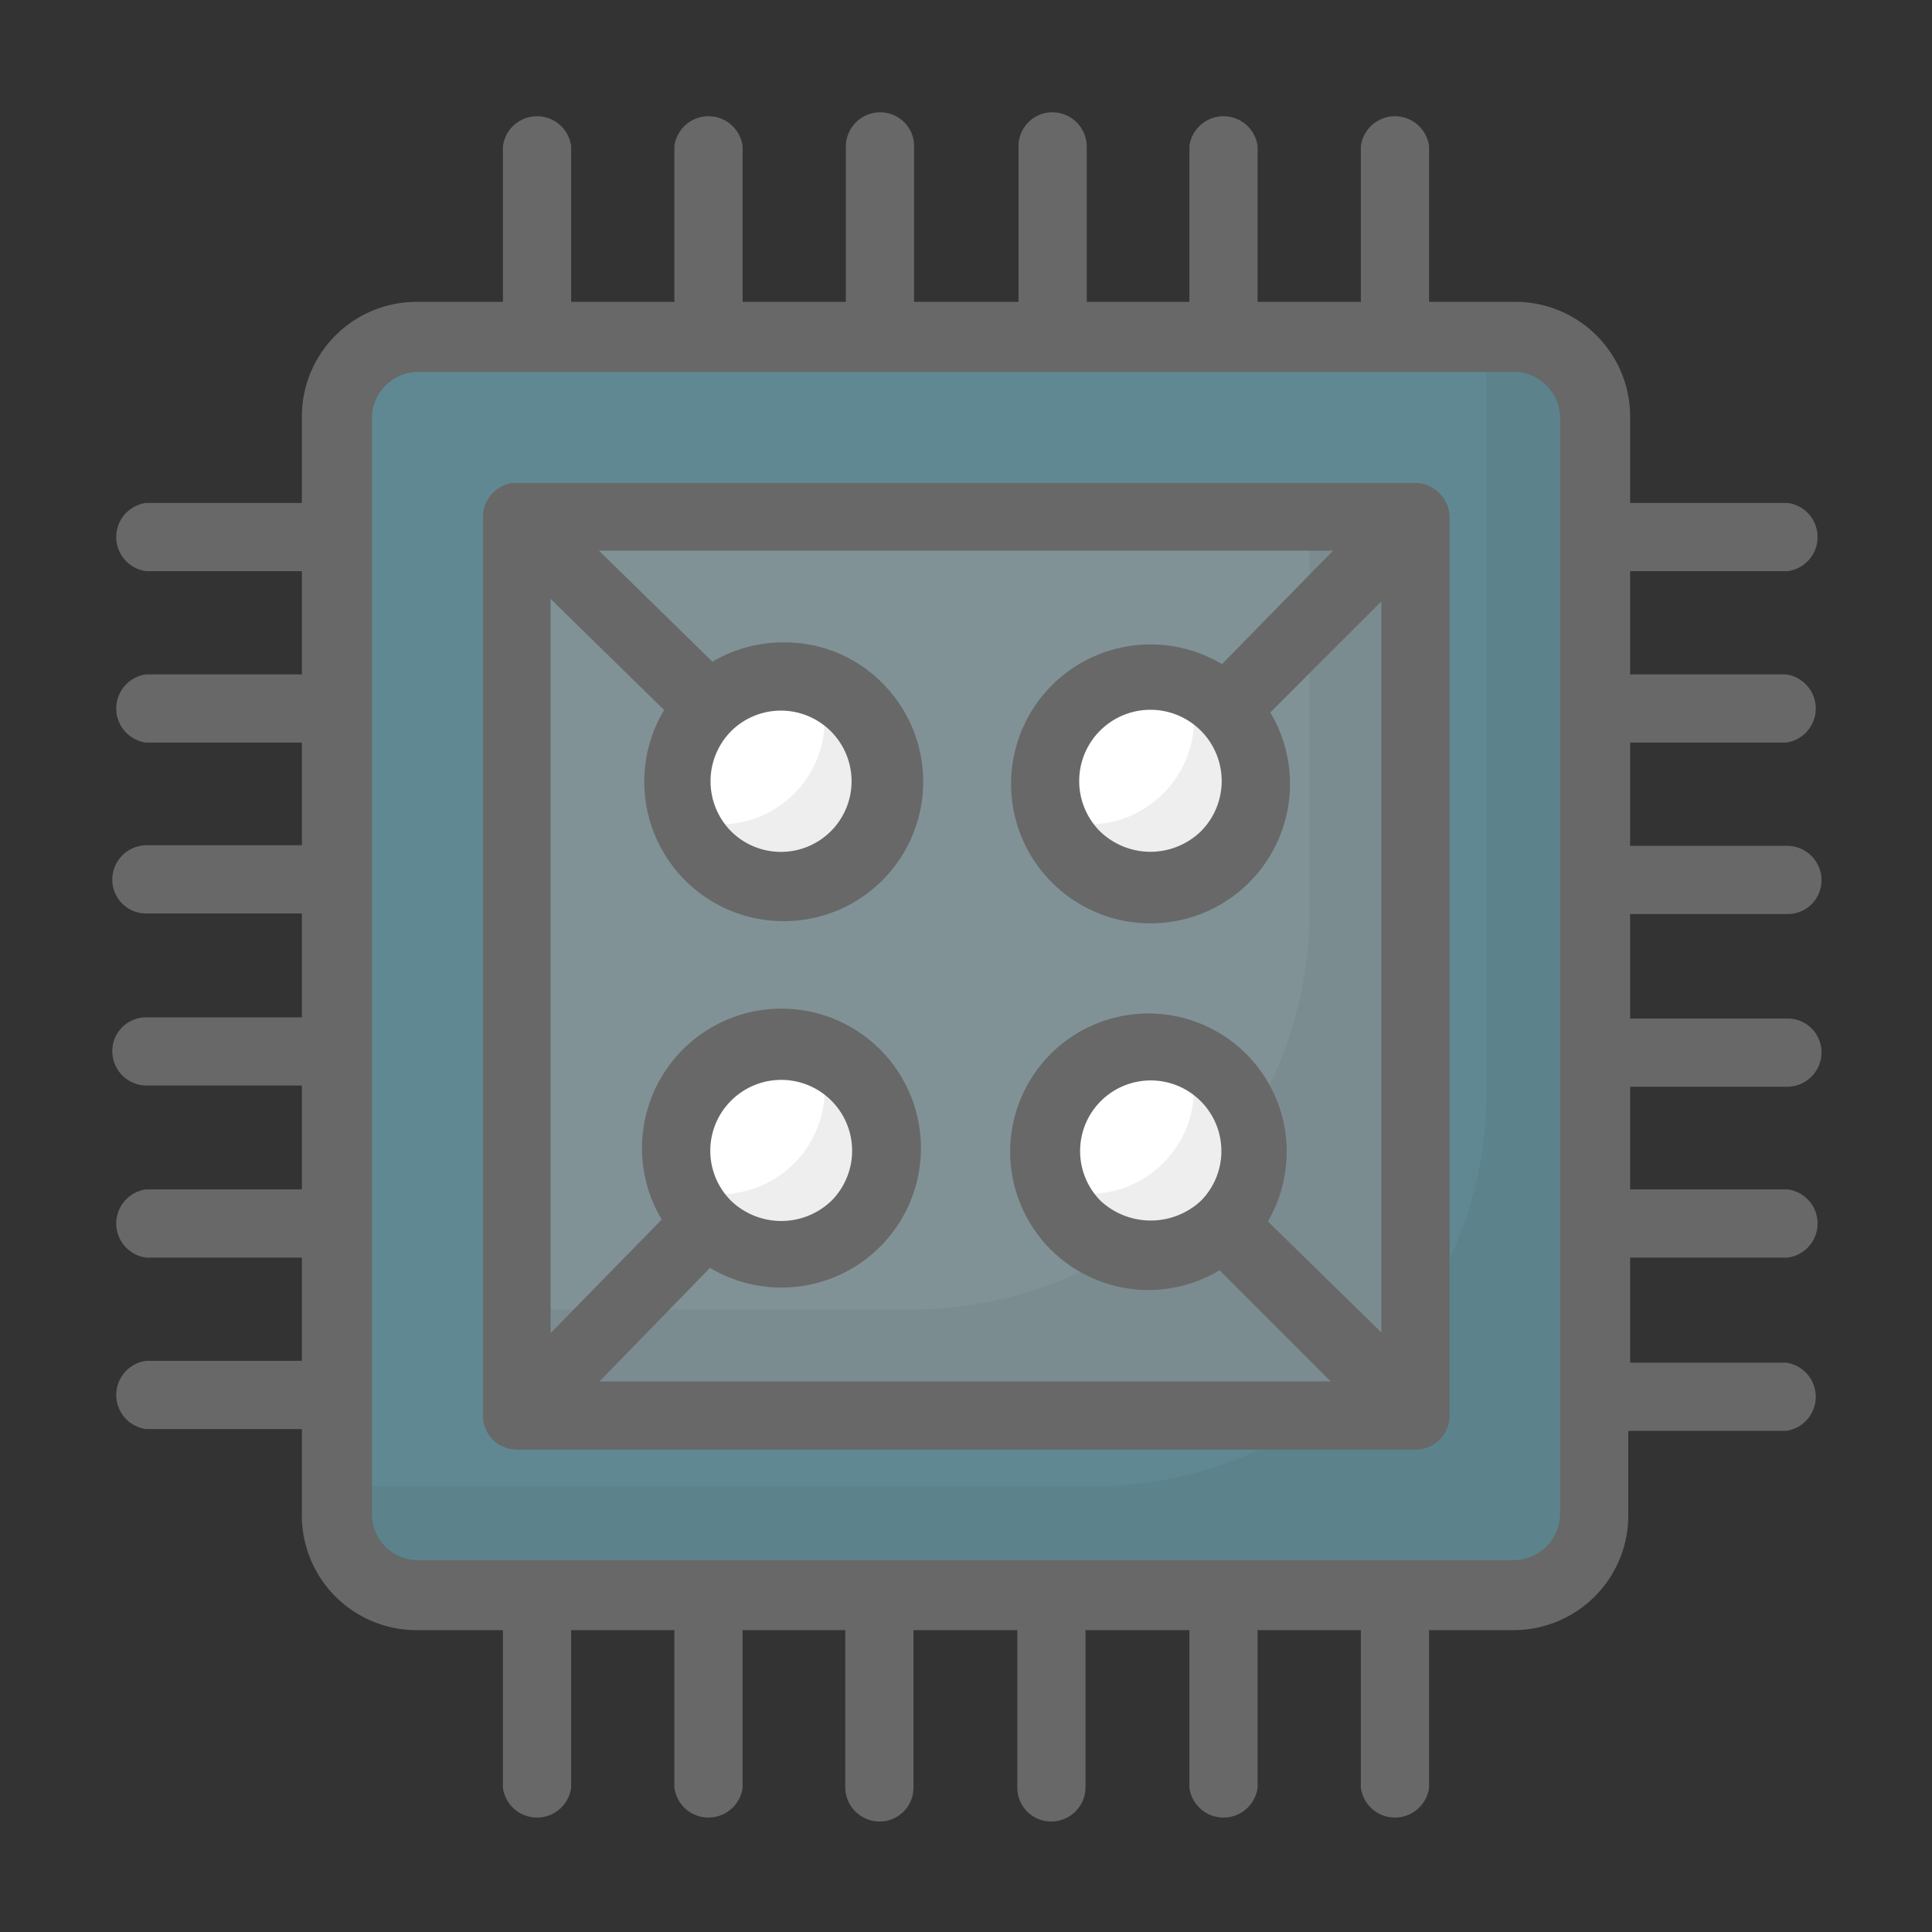 <svg id="Capa_1" data-name="Capa 1" xmlns="http://www.w3.org/2000/svg" viewBox="0 0 32 32"><rect x="0" y="0" width="32" height="32" fill="#333333" stroke="none"/><defs><style>.cls-1{fill:#608892;}.cls-2{opacity:0.04;}.cls-3{fill:#809296;}.cls-4{fill:#fff;}.cls-5{opacity:0.07;}.cls-6{fill:#686868;}</style></defs><title>Redes</title><path class="cls-1" d="M26.41,6.93V25.07a1.34,1.34,0,0,1-1.34,1.34H6.93a1.34,1.34,0,0,1-1.34-1.34V6.93A1.34,1.34,0,0,1,6.93,5.59H25.07A1.34,1.34,0,0,1,26.41,6.93Z"/><g class="cls-2"><path d="M26.41,6.93V25.07a1.34,1.34,0,0,1-1.34,1.34H6.93a1.34,1.34,0,0,1-1.34-1.34v-.45H18.1a6.52,6.52,0,0,0,6.52-6.53V5.59h.45A1.34,1.34,0,0,1,26.41,6.93Z"/></g><rect class="cls-3" x="8.56" y="8.56" width="14.89" height="14.89"/><g class="cls-2"><path d="M23.45,8.56V23.44H8.56V21.69H15.1a6.6,6.6,0,0,0,6.59-6.59V8.56Z"/></g><path class="cls-4" d="M20.29,11.71a1.74,1.74,0,1,0,0,2.46A1.74,1.74,0,0,0,20.29,11.71Z"/><path class="cls-4" d="M14.17,17.83a1.74,1.74,0,1,0,0,2.46A1.74,1.74,0,0,0,14.17,17.83Z"/><path class="cls-4" d="M14.17,11.71a1.74,1.74,0,1,0,0,2.46A1.74,1.74,0,0,0,14.17,11.71Z"/><path class="cls-4" d="M20.29,17.83a1.74,1.74,0,1,0,0,2.46A1.74,1.74,0,0,0,20.29,17.83Z"/><g class="cls-5"><path d="M20.29,14.17a1.74,1.74,0,0,1-2.46,0,1.61,1.61,0,0,1-.4-.63,1.72,1.72,0,0,0,1.83-.39,1.74,1.74,0,0,0,.41-1.84,1.69,1.69,0,0,1,.62.4A1.74,1.74,0,0,1,20.29,14.17Z"/></g><g class="cls-5"><path d="M14.17,20.29a1.74,1.74,0,0,1-2.46,0,1.54,1.54,0,0,1-.4-.62,1.74,1.74,0,0,0,2.24-2.24,1.54,1.54,0,0,1,.62.4A1.74,1.74,0,0,1,14.17,20.29Z"/></g><g class="cls-5"><path d="M14.17,14.17a1.74,1.74,0,0,1-2.46,0,1.51,1.51,0,0,1-.4-.63,1.73,1.73,0,0,0,2.24-2.22,1.63,1.63,0,0,1,.62.39A1.74,1.74,0,0,1,14.17,14.17Z"/></g><g class="cls-5"><path d="M20.29,20.29a1.74,1.74,0,0,1-2.46,0,1.77,1.77,0,0,1-.4-.63,1.72,1.72,0,0,0,1.84-.4,1.74,1.74,0,0,0,.4-1.83,1.61,1.61,0,0,1,.62.4A1.74,1.74,0,0,1,20.29,20.29Z"/></g><path class="cls-6" d="M29.58,12.3a.57.57,0,0,0,0-1.13H27V9.46h2.61a.57.57,0,0,0,0-1.13H27V6.92A1.9,1.9,0,0,0,25.07,5h-1.4V2.42a.57.57,0,0,0-1.13,0V5H20.83V2.42a.57.57,0,0,0-1.13,0V5H18V2.42a.57.57,0,0,0-.57-.56.56.56,0,0,0-.56.56V5H15.14V2.42a.56.56,0,0,0-.56-.56.57.57,0,0,0-.57.56V5H12.3V2.42a.57.57,0,0,0-1.13,0V5H9.46V2.42a.57.57,0,0,0-1.13,0V5H6.93A1.9,1.9,0,0,0,5,6.92V8.33H2.42a.57.57,0,0,0,0,1.13H5v1.71H2.42a.57.57,0,0,0,0,1.13H5V14H2.42a.57.57,0,0,0-.56.57.56.56,0,0,0,.56.56H5v1.72H2.42a.56.56,0,0,0-.56.56.57.57,0,0,0,.56.57H5V19.7H2.42a.57.57,0,0,0,0,1.13H5v1.71H2.42a.57.57,0,0,0,0,1.13H5v1.4A1.9,1.9,0,0,0,6.93,27h1.4v2.61a.57.57,0,0,0,1.13,0V27h1.71v2.61a.57.57,0,0,0,1.13,0V27H14v2.61a.57.57,0,0,0,.57.56.56.56,0,0,0,.56-.56V27h1.72v2.61a.56.56,0,0,0,.56.56.57.57,0,0,0,.57-.56V27H19.7v2.61a.57.57,0,0,0,1.13,0V27h1.71v2.61a.57.57,0,0,0,1.13,0V27h1.4a1.9,1.9,0,0,0,1.9-1.9v-1.4h2.61a.57.57,0,0,0,0-1.13H27V20.83h2.61a.57.57,0,0,0,0-1.13H27V18h2.61a.57.57,0,0,0,.56-.57.56.56,0,0,0-.56-.56H27V15.14h2.61a.56.56,0,0,0,.56-.56.57.57,0,0,0-.56-.57H27V12.3ZM25.84,25.07a.77.77,0,0,1-.77.77H6.93a.76.76,0,0,1-.77-.77V6.92a.77.77,0,0,1,.77-.76H25.07a.77.77,0,0,1,.77.76Z"/><path class="cls-6" d="M23.48,8h-15A.57.57,0,0,0,8,8.55V23.44a.56.56,0,0,0,.57.57H23.45a.56.56,0,0,0,.56-.57V8.55A.58.58,0,0,0,23.48,8ZM9.93,22.88,11.76,21a2.31,2.31,0,1,0-.8-.8L9.12,22.08V9.92L11,11.76a2.31,2.31,0,1,0,3.61-.45,2.27,2.27,0,0,0-1.63-.67,2.3,2.3,0,0,0-1.18.32L9.92,9.12H22.08L20.24,11a2.31,2.31,0,1,0,.8.8l1.84-1.84V22.07L21,20.23a2.29,2.29,0,1,0-.8.81l1.84,1.84Zm2.18-4.65a1.17,1.17,0,0,1,1.66,1.66,1.2,1.2,0,0,1-1.66,0A1.17,1.17,0,0,1,12.11,18.23Zm0-6.12a1.17,1.17,0,1,1,0,1.66A1.18,1.18,0,0,1,12.11,12.11Zm7.78,1.66a1.2,1.2,0,0,1-1.67,0,1.18,1.18,0,1,1,1.67,0Zm0,6.12a1.22,1.22,0,0,1-1.66,0,1.17,1.17,0,1,1,1.66,0Z"/></svg>